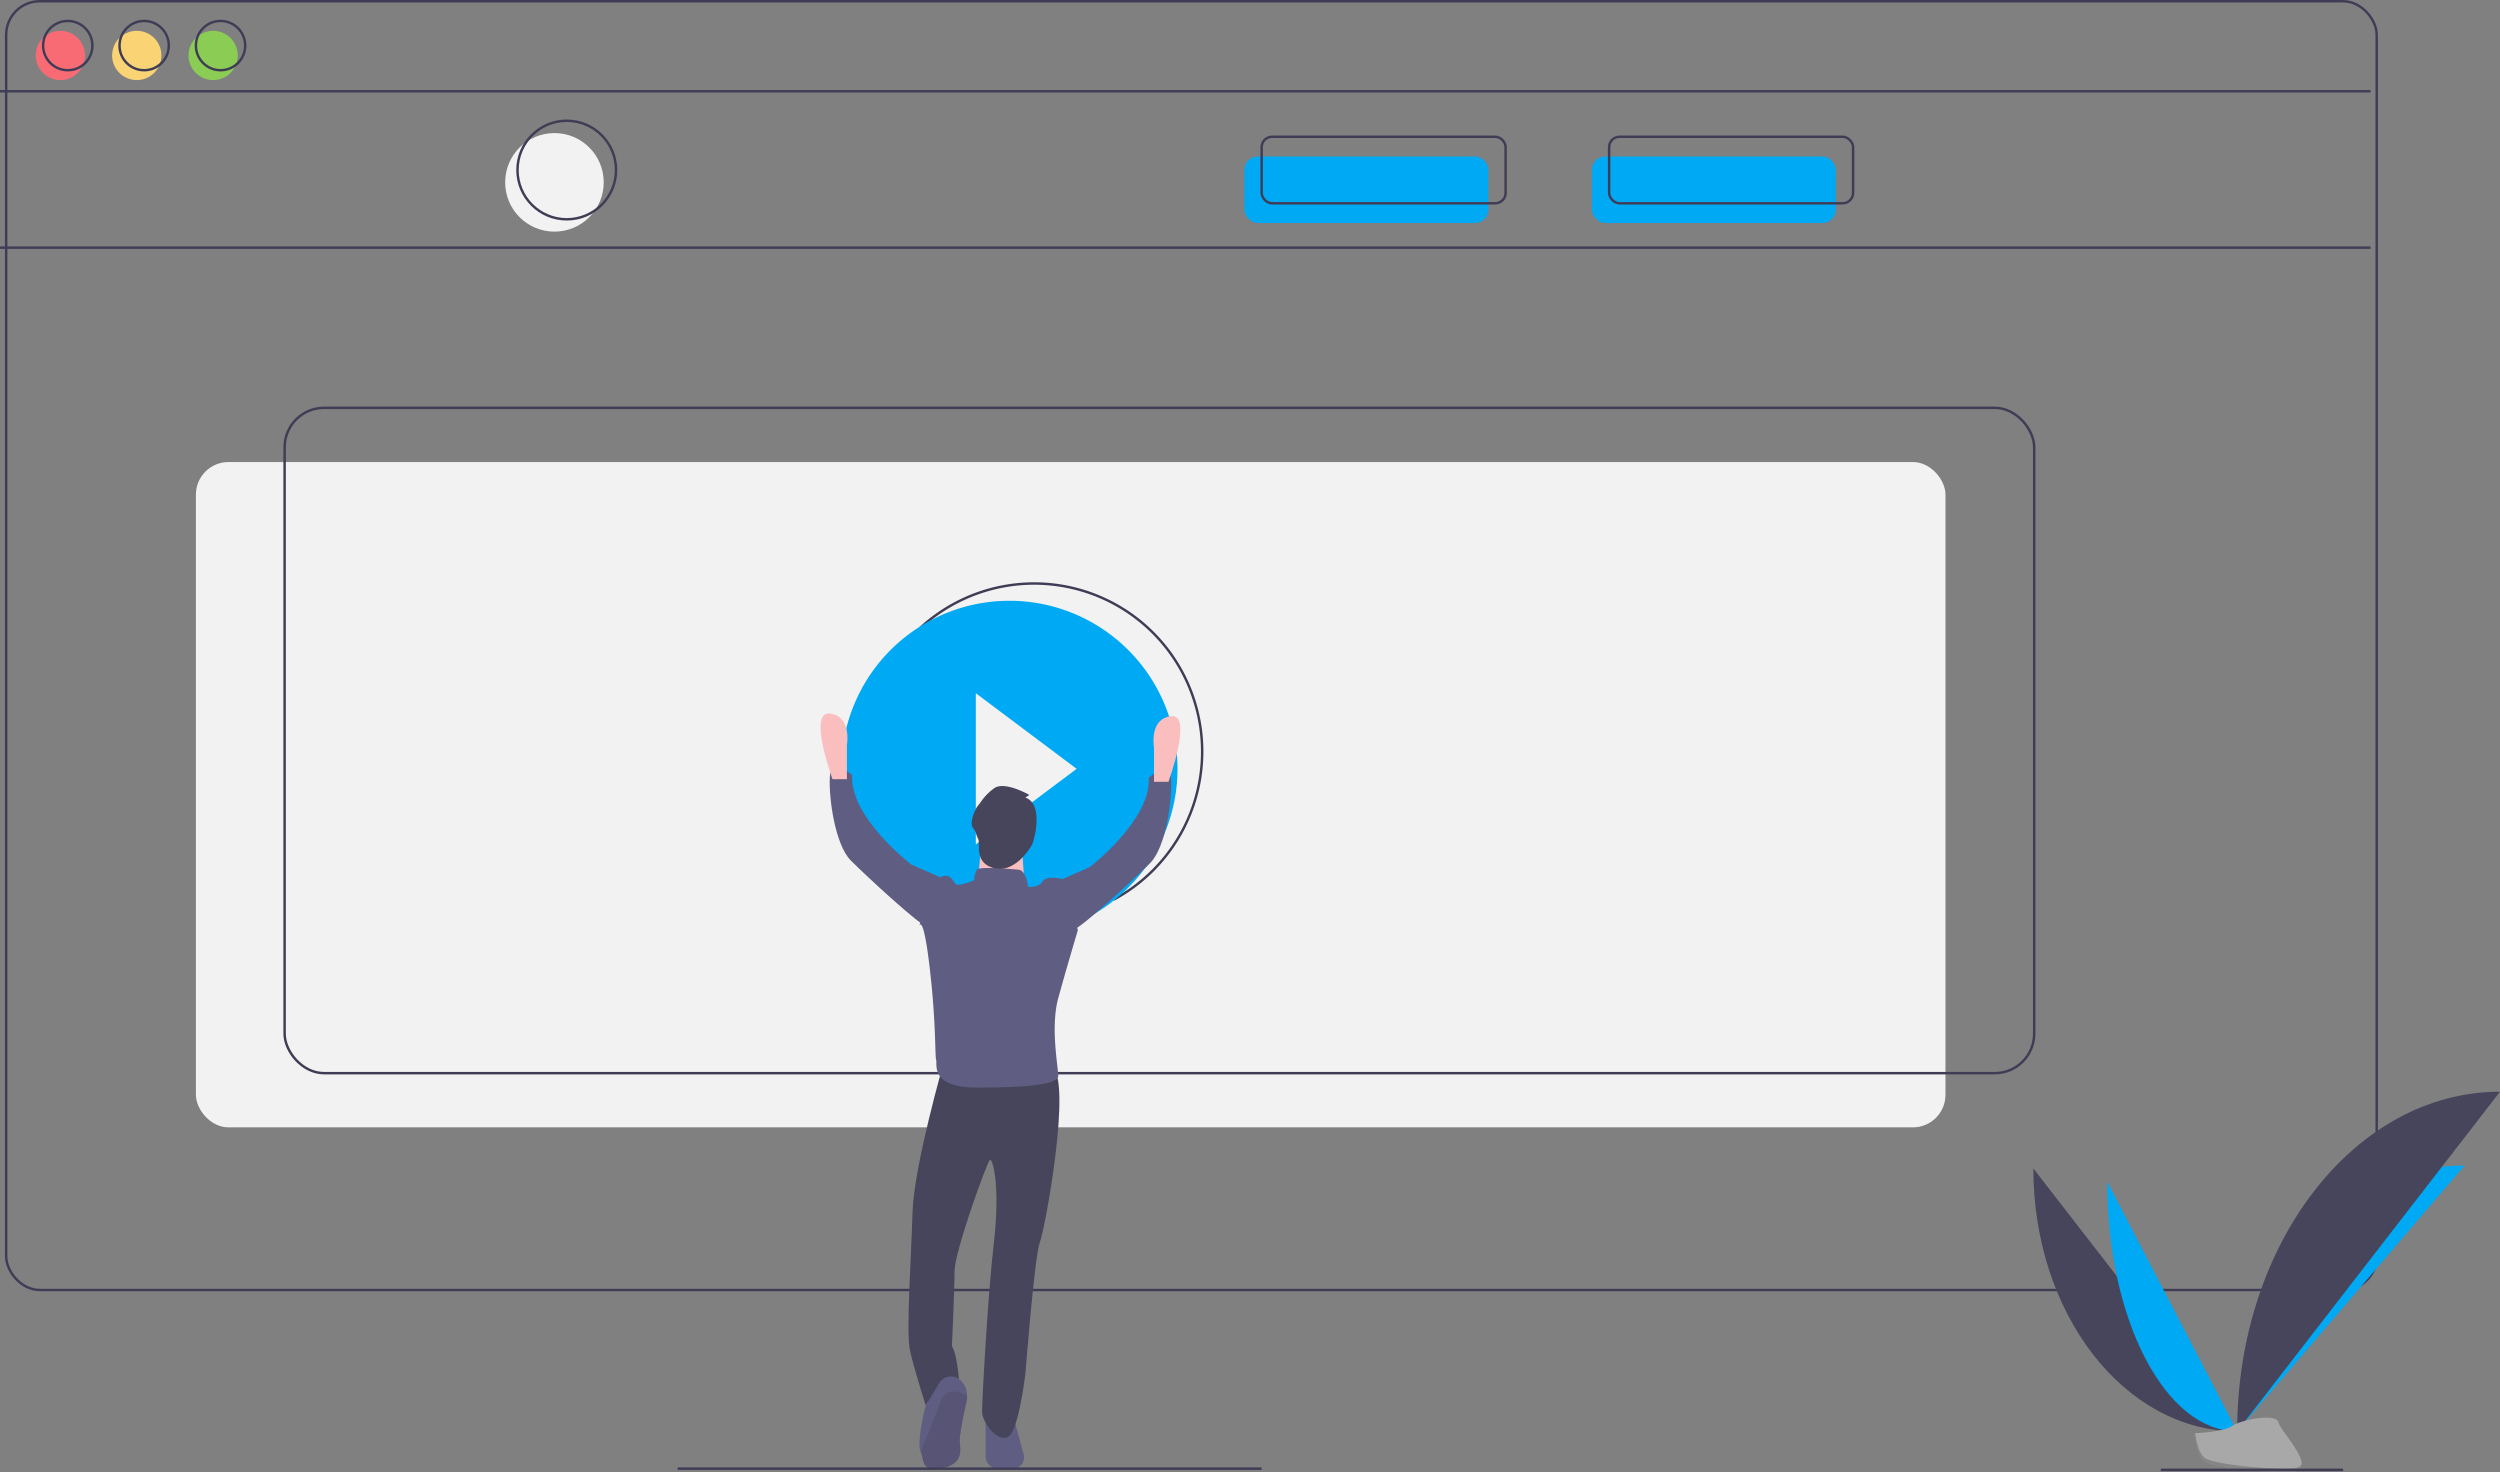 <svg data-name="Layer 1" xmlns="http://www.w3.org/2000/svg" width="1014.533" height="597.436" viewBox="0 0 1014.533 597.436"><rect x="0" y="0" width="1014.533" height="597.436" fill="#808080" stroke="none"/><path d="M411 596h-6.016a4.984 4.984 0 01-4.984-4.984V574h11l4.421 16.211A4.583 4.583 0 01411 596z" fill="#605d82"/><rect x="79.5" y="187.5" width="710" height="270" rx="13.224" fill="#f2f2f2"/><rect x="2.5" y=".5" width="962" height="523" rx="13.638" fill="none" stroke="#3f3d56" stroke-miterlimit="10"/><path fill="none" stroke="#3f3d56" stroke-miterlimit="10" d="M0 37.039h962M0 100.5h962"/><circle cx="24.5" cy="22.5" r="10" fill="#f86b75"/><circle cx="55.5" cy="22.5" r="10" fill="#fad375"/><circle cx="86.5" cy="22.5" r="10" fill="#8bcc55"/><circle cx="27.5" cy="18.5" r="10" fill="none" stroke="#3f3d56" stroke-miterlimit="10"/><circle cx="58.5" cy="18.5" r="10" fill="none" stroke="#3f3d56" stroke-miterlimit="10"/><circle cx="89.5" cy="18.5" r="10" fill="none" stroke="#3f3d56" stroke-miterlimit="10"/><circle cx="225" cy="74" r="20" fill="#f2f2f2"/><circle cx="230" cy="69" r="20" fill="none" stroke="#3f3d56" stroke-miterlimit="10"/><rect x="505" y="63.5" width="99" height="27" rx="5.423" fill="#00a9f4"/><rect x="646" y="63.5" width="99" height="27" rx="5.423" fill="#00a9f4"/><rect x="512" y="55.5" width="99" height="27" rx="4.222" fill="none" stroke="#3f3d56" stroke-miterlimit="10"/><rect x="653" y="55.5" width="99" height="27" rx="4.222" fill="none" stroke="#3f3d56" stroke-miterlimit="10"/><rect x="115.5" y="165.5" width="710" height="270" rx="16.004" fill="none" stroke="#3f3d56" stroke-miterlimit="10"/><path d="M451.903 365.09a68.198 68.198 0 10-78.523-110.185M406 285.92v-11.61L446.92 305l-9.42 6.5" fill="none" stroke="#3f3d56" stroke-miterlimit="10"/><path d="M409.64 243.8a68.2 68.2 0 1068.2 68.2 68.232 68.232 0 00-68.2-68.2zM396 342.69v-61.38L436.92 312 396 342.69z" fill="#00a9f4"/><path d="M383.1 430.704s-12.25 42.606-12.783 61.246-2.662 48.465-1.065 55.92 6.391 22.369 6.391 22.369 10.12-12.25 13.847-5.326c0 0-.532-14.38-3.195-18.64 0 0 1.065-22.368 1.065-30.357s13.314-44.736 14.38-45.269 4.26 10.12 1.597 33.552-4.793 64.453-4.793 68.714 6.39 12.782 10.652 10.119 6.923-25.575 6.923-25.575 3.728-47.932 5.858-53.258 13.315-66.572 4.794-71.365-43.672-2.13-43.672-2.13z" fill="#46455b"/><path d="M392.153 569.174c-.533 2.13-2.663 12.249-2.663 15.444s2.13 9.054-6.923 11.184c-8.82 2.077-7.53-3.43-8.937-6.667a4.84 4.84 0 00-.117-.256c-1.598-3.195 2.13-19.705 2.663-19.705.313 0 2.832-4.229 4.856-7.717a5.663 5.663 0 018.791-1.33 8.693 8.693 0 012.644 6.277 10.7 10.7 0 01-.314 2.77z" fill="#605d82"/><path d="M392.153 569.174c-.533 2.13-2.663 12.249-2.663 15.444s2.13 9.054-6.923 11.184c-8.82 2.077-7.53-3.43-8.937-6.667 1.529-3.973 5.24-12.51 7.872-19.961 2.322-6.583 8.03-4.437 10.965-2.77a10.7 10.7 0 01-.314 2.77z" opacity=".1"/><circle cx="407.598" cy="336.971" r="11.184" fill="#fbbebe"/><path d="M398.544 339.101l-1.598 17.575 19.173 3.195s-2.13-15.444-.533-18.64-17.042-2.13-17.042-2.13z" fill="#fbbebe"/><path d="M413.456 352.948s-15.977-1.598-17.042 0a9.151 9.151 0 00-1.066 4.26s-6.39 2.663-7.456 1.598-2.13-4.26-5.325-3.195-9.587 20.238-9.587 20.238 1.598-5.859 4.26 16.51 2.131 36.215 2.664 37.812-2.663 11.185 16.51 11.185 33.02-1.066 33.02-4.794-3.196-19.705 0-31.422 7.988-27.694 7.988-27.694l-6.39-20.77s-6.392-1.598-7.99 1.065-5.858 2.13-5.858 2.13-.532-6.39-3.728-6.923z" fill="#605d82"/><path d="M383.1 356.676l-13.315-5.858s-25.031-19.173-23.966-36.215c0 0-8.521-7.99-9.054.532s2.13 27.694 8.521 34.085 28.227 26.629 31.422 27.161 6.391-19.705 6.391-19.705z" fill="#605d82"/><path d="M337.83 316.2s-10.119-27.694-1.065-26.628 6.924 12.781 6.924 12.781V316.2z" fill="#fbbebe"/><path d="M428.9 357.741l13.315-5.858s25.031-19.173 23.966-36.215c0 0 8.521-7.989 9.054.532s-2.13 27.694-8.521 34.085-28.227 26.629-31.422 27.161-6.391-19.705-6.391-19.705z" fill="#605d82"/><path d="M474.17 317.265s10.119-27.693 1.065-26.628-6.924 12.781-6.924 12.781v13.847z" fill="#fbbebe"/><path d="M416.119 323.656l1.598-1.065s-10.12-5.858-14.38-2.663-5.326 5.859-6.39 6.924-3.729 6.923-2.131 9.054 1.065 2.567 2.13 4.479-1.86 9.603 6.26 11.882 14.51-7.308 15.576-9.438 4.793-16.51-2.663-19.173zm409.044 150.535c0 58.96 36.989 106.67 82.7 106.67" fill="#46455b"/><path d="M907.862 580.861c0-59.622 41.278-107.868 92.288-107.868m-145.023 6.543c0 56.006 23.587 101.325 52.735 101.325" fill="#00a9f4"/><path d="M907.862 580.861c0-76.184 47.71-137.832 106.67-137.832" fill="#46455b"/><path d="M890.465 581.613s11.728-.36 15.262-2.878 18.041-5.522 18.918-1.485 17.625 20.076 4.384 20.182-30.766-2.062-34.294-4.21-4.27-11.609-4.27-11.609z" fill="#a8a8a8"/><path d="M929.265 596.027c-13.24.107-30.766-2.062-34.294-4.211-2.686-1.637-3.757-7.509-4.115-10.218l-.391.015s.742 9.46 4.27 11.608 21.053 4.318 34.294 4.211c3.822-.03 5.143-1.39 5.07-3.404-.53 1.217-1.989 1.976-4.834 2z" opacity=".2"/><path fill="none" stroke="#3f3d56" stroke-miterlimit="10" d="M275 596h237m364.888.479h74"/></svg>